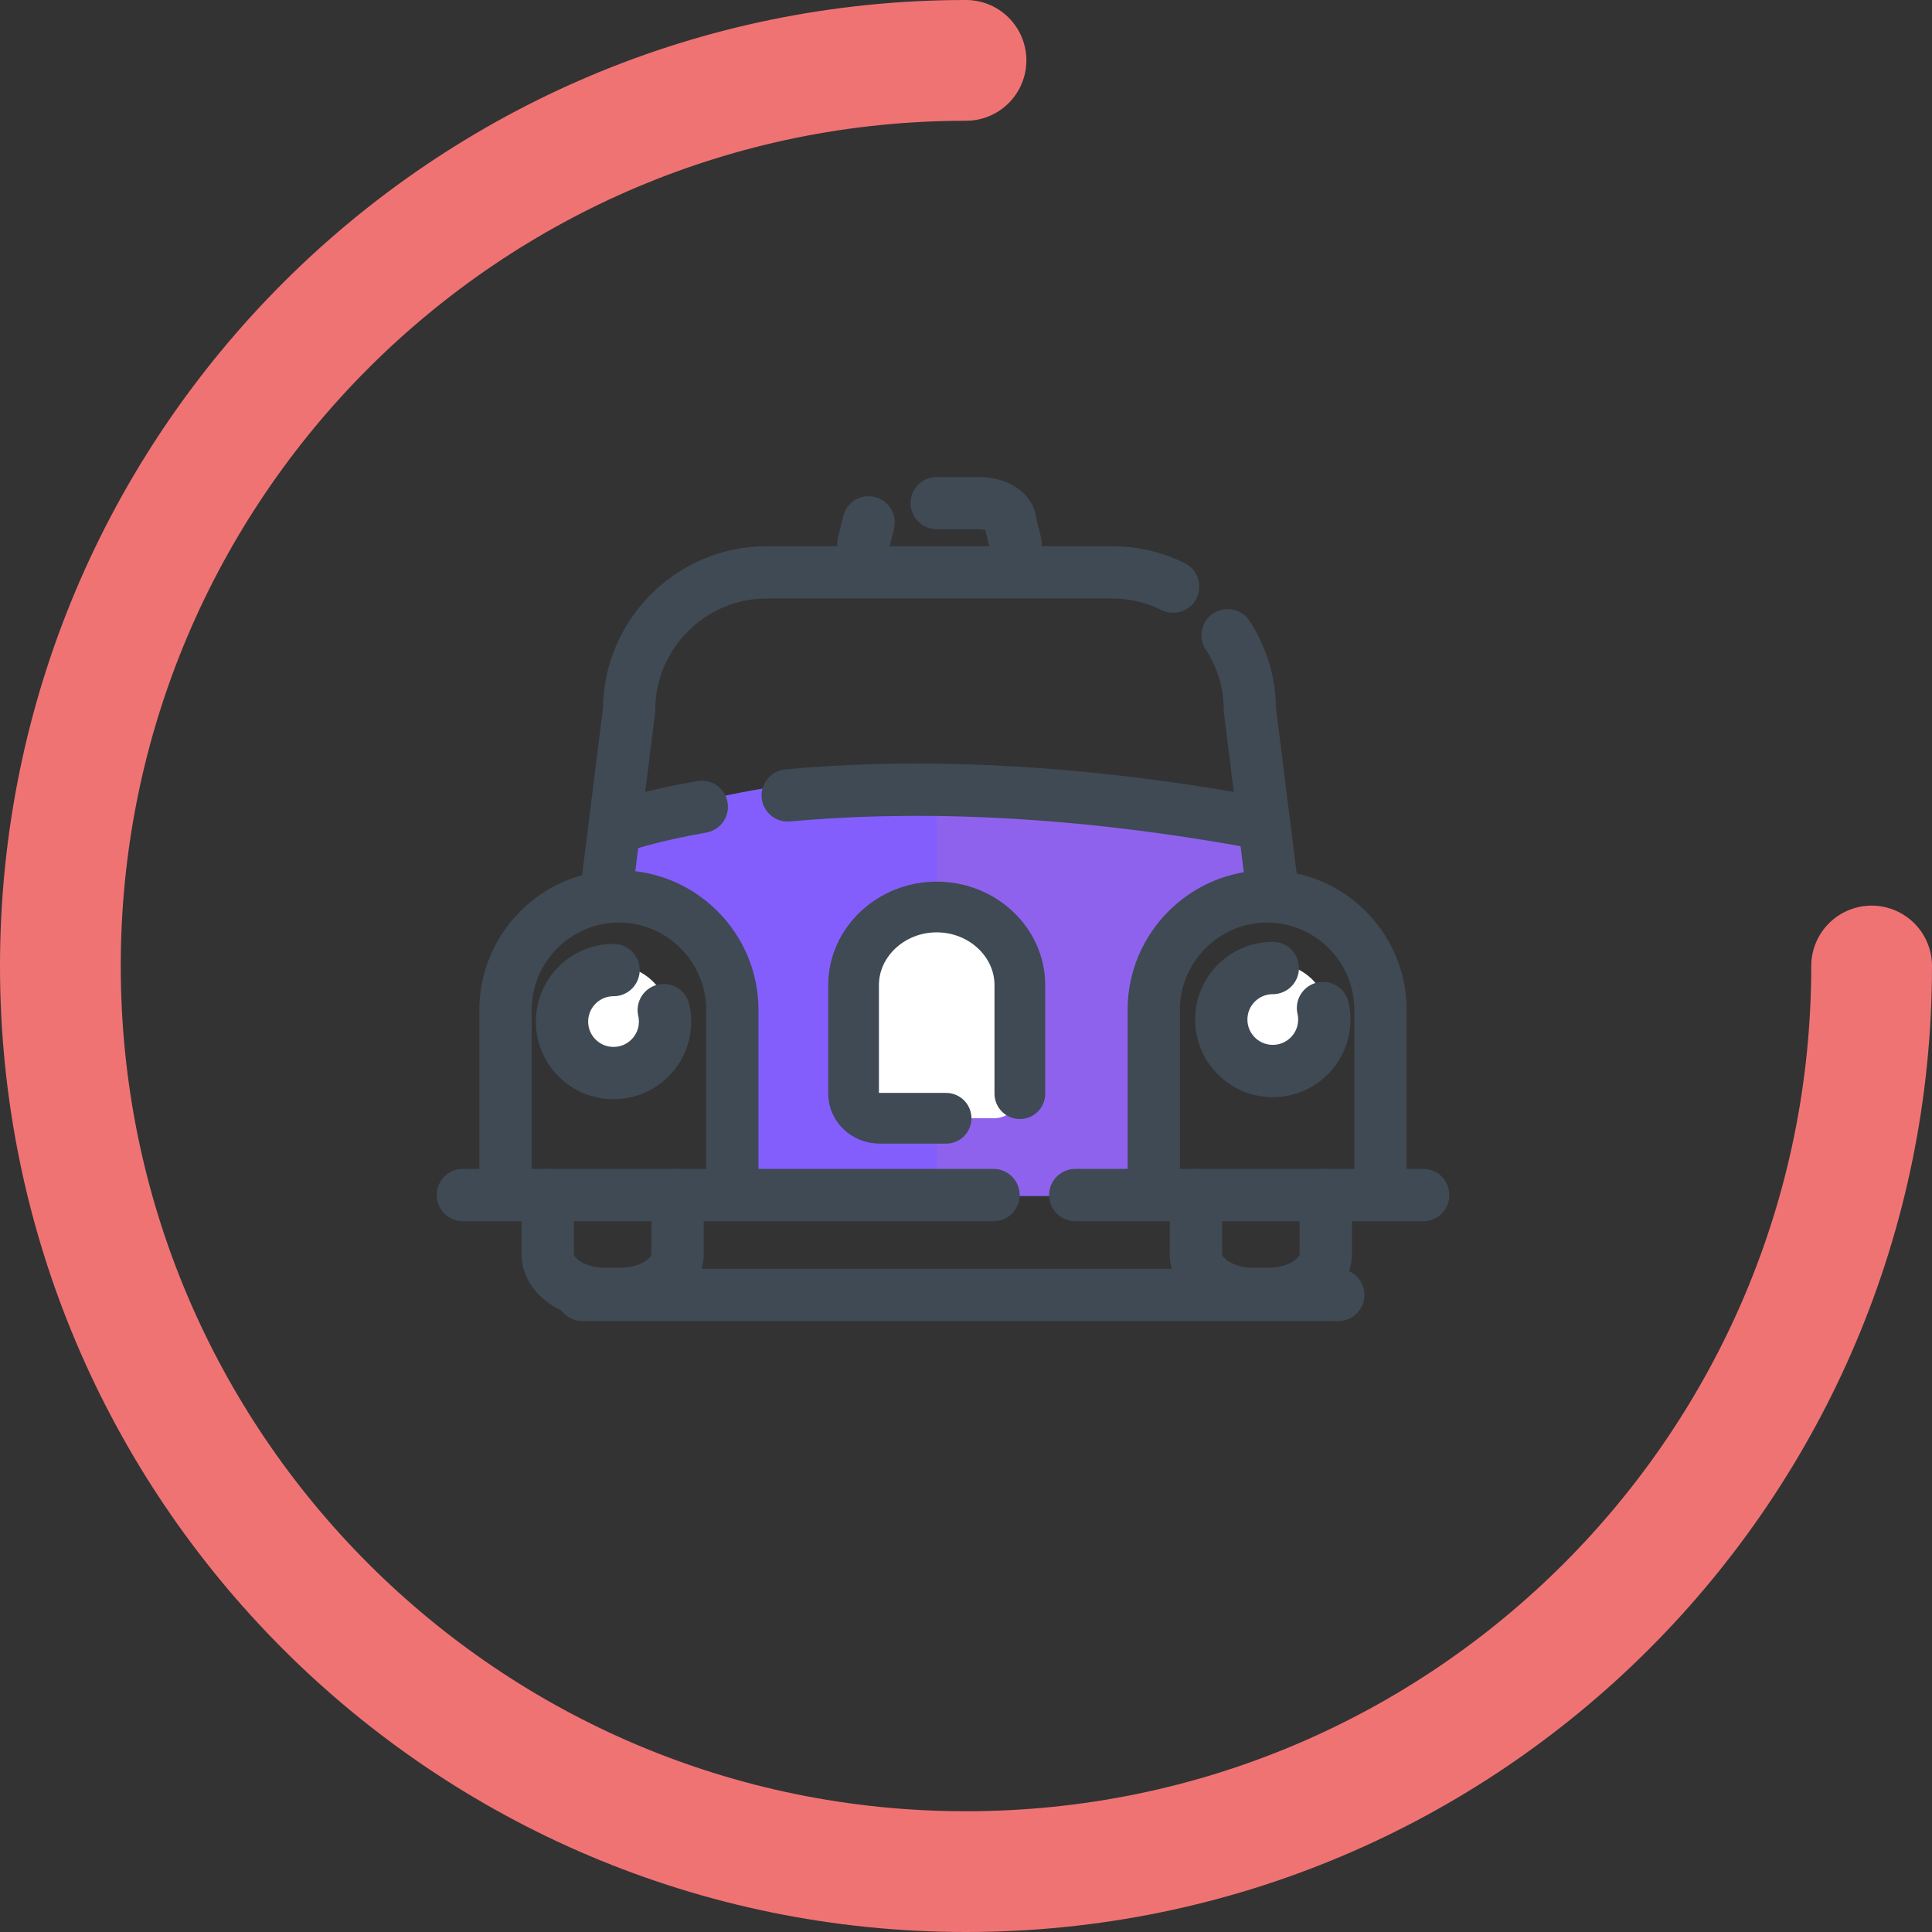 <svg width="48" height="48" viewBox="0 0 48 48" fill="none" xmlns="http://www.w3.org/2000/svg">
<rect x="0" y="0" width="48" height="48" fill="#333333" stroke="none"/>
<path d="M24 1.5C11.574 1.5 1.5 11.574 1.5 24C1.5 36.426 11.574 46.5 24 46.5C36.426 46.5 46.5 36.426 46.5 24" stroke="#F07374" stroke-width="3" stroke-linecap="round"/>
<path fill-rule="evenodd" clip-rule="evenodd" d="M15.377 22.535C16.927 22.535 18.194 23.802 18.194 25.351V29.711H28.665V25.351C28.665 23.802 29.933 22.535 31.482 22.535L31.097 20.045C31.097 20.045 21.828 17.871 15.062 20.672L15.377 22.535Z" fill="#845EFC"/>
<path fill-rule="evenodd" clip-rule="evenodd" d="M23.273 19.242V29.711H28.667V25.351C28.667 23.801 29.935 22.534 31.483 22.534L31.098 20.044C31.098 20.044 27.567 19.218 23.273 19.242Z" fill="#8F62ED"/>
<path fill-rule="evenodd" clip-rule="evenodd" d="M23.505 27.783H21.857C21.498 27.783 21.207 27.51 21.207 27.172V24.474C21.207 23.409 22.136 22.534 23.272 22.534C24.409 22.534 25.338 23.409 25.338 24.474V27.172" fill="white"/>
<path fill-rule="evenodd" clip-rule="evenodd" d="M23.04 27.783H24.688C25.048 27.783 25.338 27.51 25.338 27.172V24.474C25.338 23.409 24.41 22.534 23.273 22.534C22.137 22.534 21.207 23.409 21.207 24.474V27.172" fill="white"/>
<path d="M30.501 15.782C30.85 16.316 31.053 16.954 31.053 17.637L31.622 22.191" stroke="#3F4A54" stroke-width="1.3" stroke-linecap="round" stroke-linejoin="round"/>
<path d="M15.061 22.191L15.63 17.637C15.63 15.758 17.168 14.22 19.047 14.22H27.636C28.178 14.22 28.691 14.348 29.147 14.574" stroke="#3F4A54" stroke-width="1.3" stroke-linecap="round" stroke-linejoin="round"/>
<path d="M23.273 12.5H24.322C24.751 12.5 25.102 12.715 25.102 12.979L25.232 13.503" stroke="#3F4A54" stroke-width="1.3" stroke-linecap="round" stroke-linejoin="round"/>
<path d="M21.451 13.503L21.581 12.978" stroke="#3F4A54" stroke-width="1.3" stroke-linecap="round" stroke-linejoin="round"/>
<path d="M12.56 29.448V25.088C12.56 23.538 13.828 22.271 15.377 22.271C16.927 22.271 18.194 23.538 18.194 25.088V29.448" stroke="#3F4A54" stroke-width="1.3" stroke-linecap="round" stroke-linejoin="round"/>
<path d="M28.665 29.448V25.088C28.665 23.538 29.933 22.271 31.481 22.271C33.031 22.271 34.298 23.538 34.298 25.088V29.448" stroke="#3F4A54" stroke-width="1.3" stroke-linecap="round" stroke-linejoin="round"/>
<path d="M23.505 27.783H21.857C21.498 27.783 21.207 27.51 21.207 27.172V24.474C21.207 23.409 22.136 22.534 23.272 22.534C24.409 22.534 25.338 23.409 25.338 24.474V27.172" stroke="#3F4A54" stroke-width="1.26" stroke-linecap="round" stroke-linejoin="round"/>
<path d="M26.715 29.691H35.359" stroke="#3F4A54" stroke-width="1.3" stroke-linecap="round" stroke-linejoin="round"/>
<path d="M11.5 29.691H24.683" stroke="#3F4A54" stroke-width="1.3" stroke-linecap="round" stroke-linejoin="round"/>
<path d="M19.571 19.762C22.248 19.514 26.237 19.501 31.407 20.47" stroke="#3F4A54" stroke-width="1.3" stroke-linecap="round" stroke-linejoin="round"/>
<path d="M15.604 20.47C15.604 20.47 16.226 20.258 17.435 20.045" stroke="#3F4A54" stroke-width="1.3" stroke-linecap="round" stroke-linejoin="round"/>
<path fill-rule="evenodd" clip-rule="evenodd" d="M16.64 25.381C16.64 26.153 16.014 26.778 15.243 26.778C14.472 26.778 13.846 26.153 13.846 25.381C13.846 24.61 14.472 23.984 15.243 23.984C16.014 23.984 16.64 24.61 16.64 25.381Z" fill="white"/>
<path d="M33.249 32.172H14.47" stroke="#3F4A54" stroke-width="1.3" stroke-linecap="round" stroke-linejoin="round"/>
<path d="M16.834 29.691V31.16C16.834 31.703 16.194 32.147 15.412 32.147H15.029C14.248 32.147 13.607 31.703 13.607 31.16V29.691" stroke="#3F4A54" stroke-width="1.3" stroke-linecap="round" stroke-linejoin="round"/>
<path d="M32.938 29.691V31.16C32.938 31.703 32.299 32.147 31.517 32.147H31.134C30.352 32.147 29.712 31.703 29.712 31.16V29.691" stroke="#3F4A54" stroke-width="1.3" stroke-linecap="round" stroke-linejoin="round"/>
<path d="M16.491 25.096C16.512 25.187 16.523 25.283 16.523 25.381C16.523 26.088 15.95 26.66 15.243 26.66C14.536 26.66 13.963 26.088 13.963 25.381C13.963 24.675 14.536 24.101 15.243 24.101" stroke="#3F4A54" stroke-width="1.3" stroke-linecap="round" stroke-linejoin="round"/>
<path fill-rule="evenodd" clip-rule="evenodd" d="M33.019 25.33C33.019 26.101 32.393 26.727 31.622 26.727C30.851 26.727 30.225 26.101 30.225 25.33C30.225 24.558 30.851 23.933 31.622 23.933C32.393 23.933 33.019 24.558 33.019 25.33Z" fill="white"/>
<path d="M32.87 25.044C32.891 25.135 32.902 25.231 32.902 25.33C32.902 26.037 32.329 26.609 31.622 26.609C30.915 26.609 30.342 26.037 30.342 25.33C30.342 24.623 30.915 24.05 31.622 24.05" stroke="#3F4A54" stroke-width="1.3" stroke-linecap="round" stroke-linejoin="round"/>
</svg>
